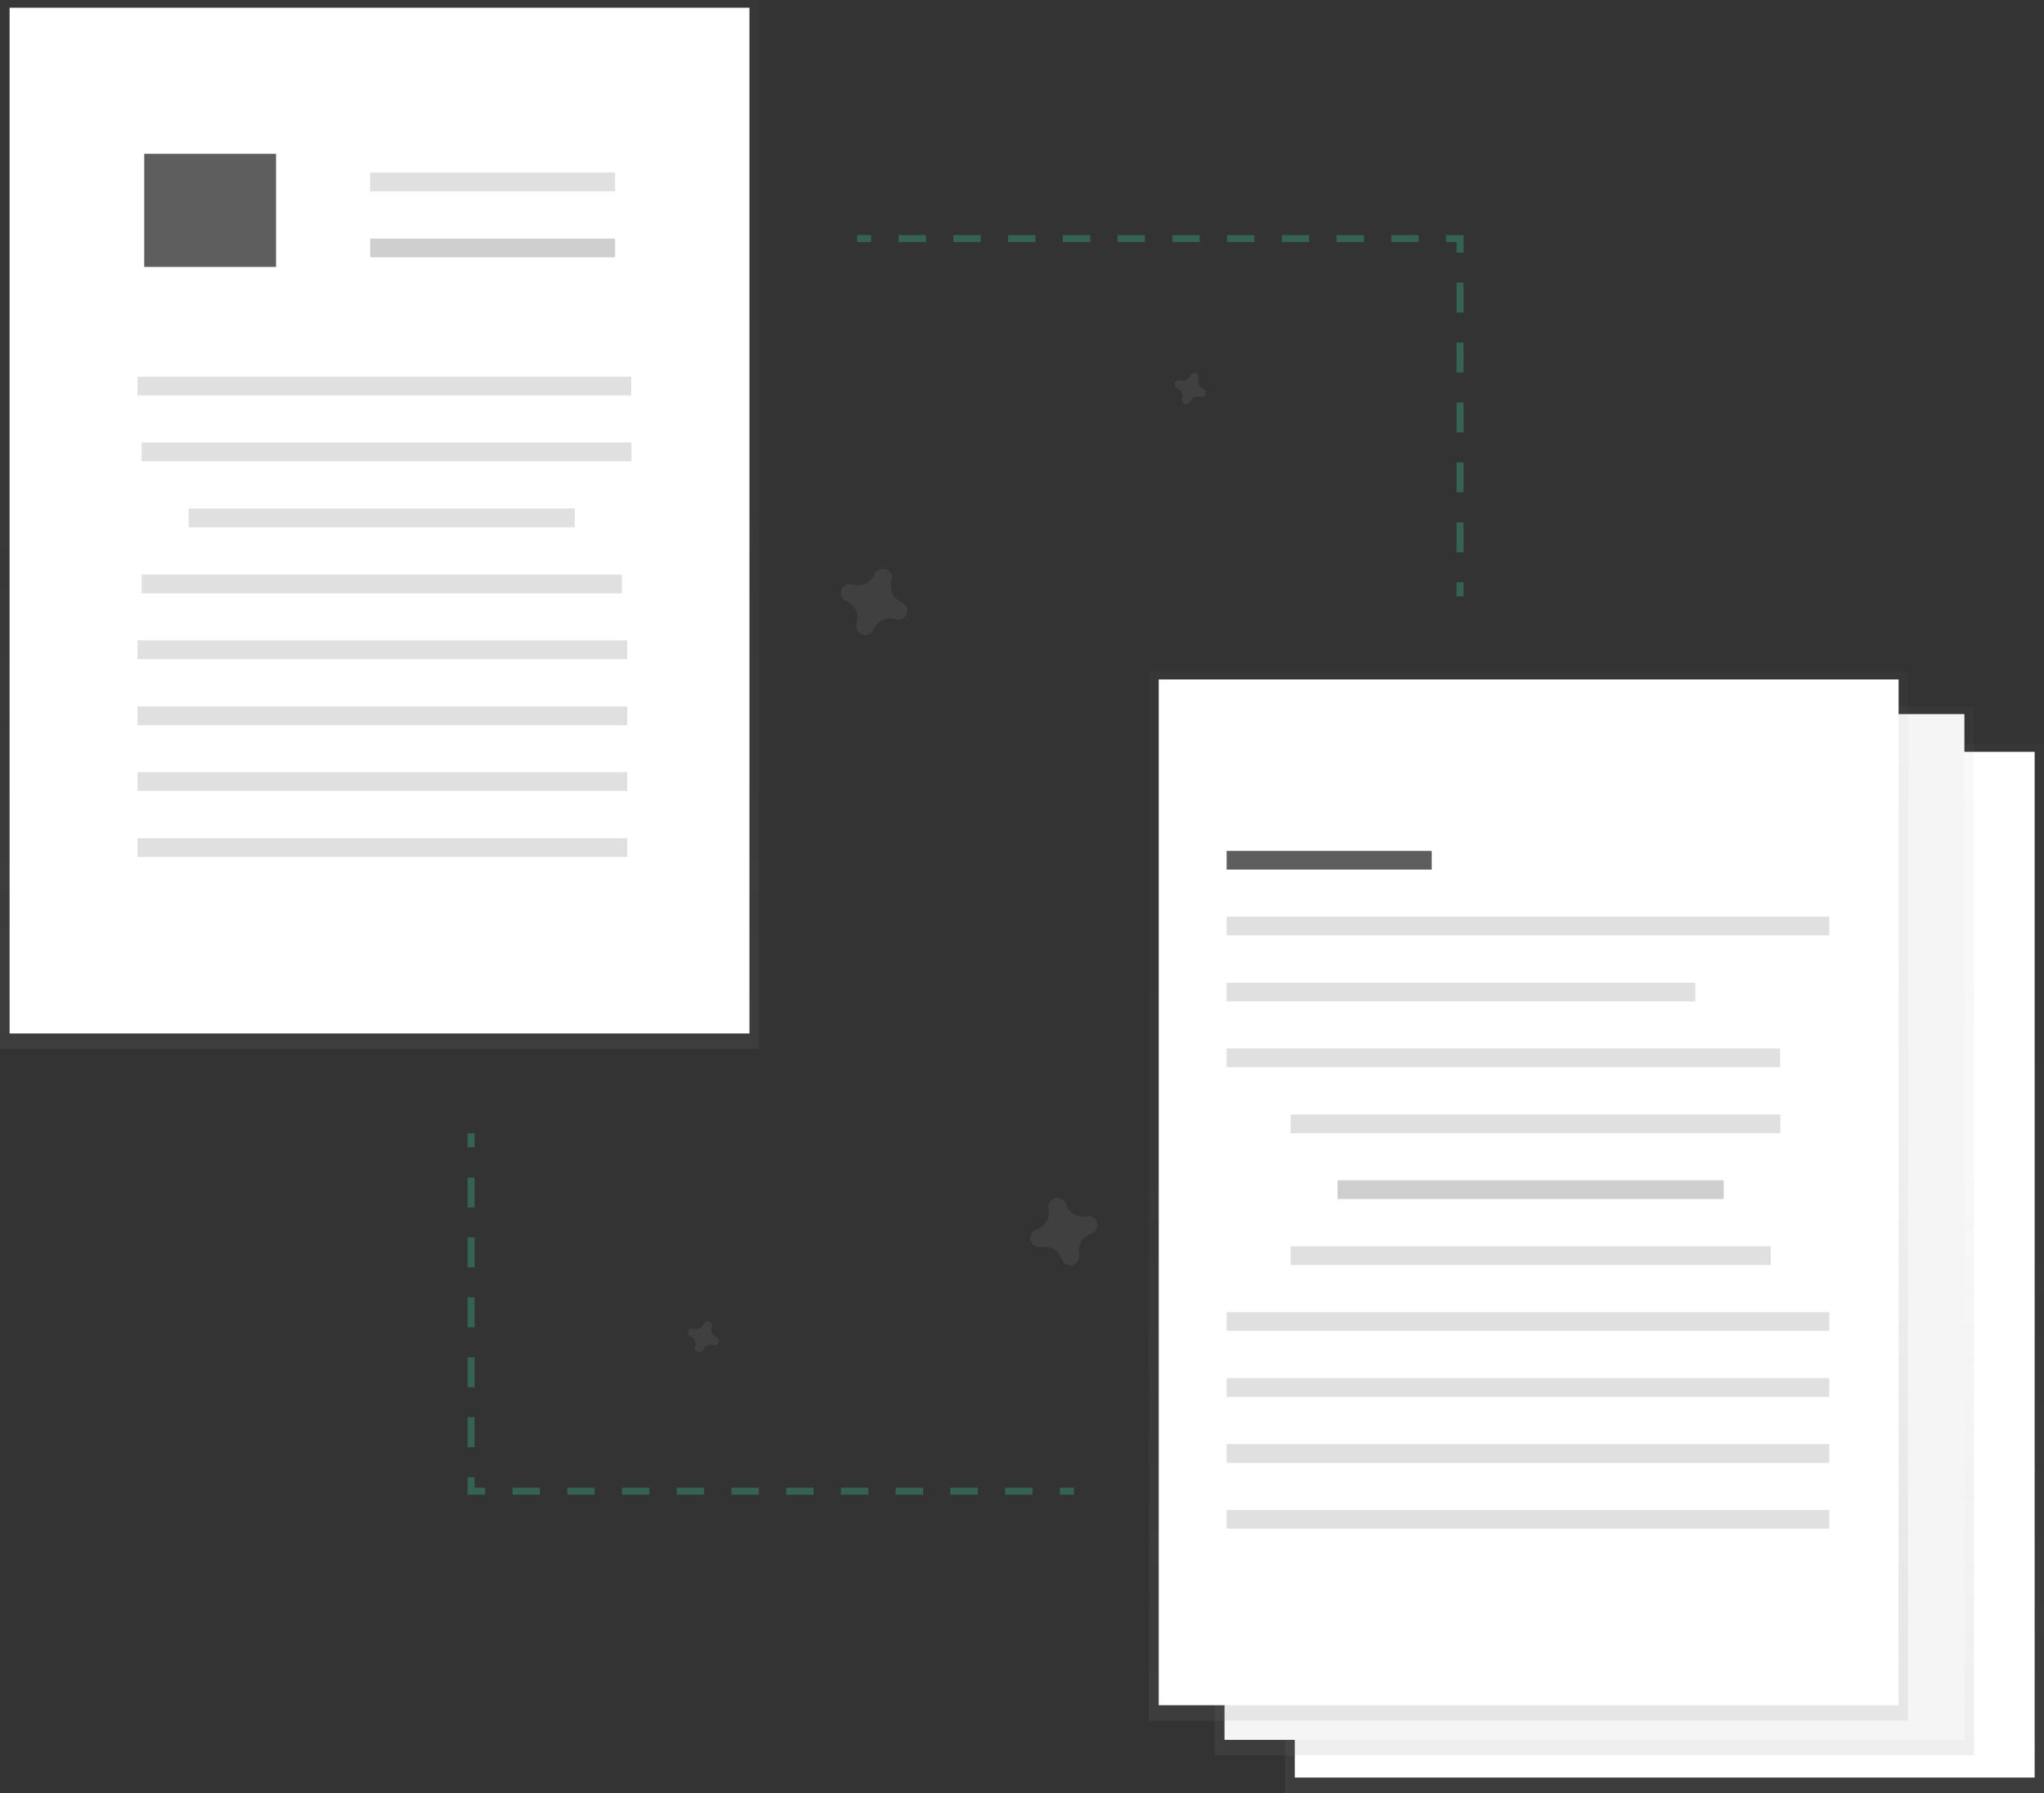 <?xml version="1.0" encoding="utf-8"?>
<!-- Generator: Adobe Illustrator 25.2.0, SVG Export Plug-In . SVG Version: 6.00 Build 0)  -->
<svg version="1.1" id="_x33_805a6c0-1c3f-44ce-9879-1a685de3f73b"
	 xmlns="http://www.w3.org/2000/svg" xmlns:xlink="http://www.w3.org/1999/xlink" x="0px" y="0px" viewBox="0 0 873 765.8"
	 style="enable-background:new 0 0 873 765.8;" xml:space="preserve">
<rect x="0" y="0" width="873" height="765.8" fill="#333333" stroke="none"/>
<style type="text/css">
	.st0{opacity:0.5;}
	.st1{fill:url(#SVGID_1_);}
	.st2{fill:#FFFFFF;}
	.st3{fill:url(#SVGID_2_);}
	.st4{fill:#F5F5F5;}
	.st5{fill:url(#SVGID_3_);}
	.st6{fill:#5E5E5E;}
	.st7{fill:#E0E0E0;}
	.st8{opacity:0.3;fill:#5E5E5E;enable-background:new    ;}
	.st9{fill:url(#SVGID_4_);}
	.st10{opacity:0.3;}
	.st11{fill:none;stroke:#3AD29F;stroke-width:3;stroke-miterlimit:10;}
	.st12{fill:none;stroke:#3AD29F;stroke-width:3;stroke-miterlimit:10;stroke-dasharray:11.69,11.69;}
	.st13{fill:none;stroke:#3AD29F;stroke-width:3;stroke-miterlimit:10;stroke-dasharray:12.8,12.8;}
</style>
<g class="st0">
	
		<linearGradient id="SVGID_1_" gradientUnits="userSpaceOnUse" x1="710.935" y1="0.15" x2="710.935" y2="448.13" gradientTransform="matrix(1 0 0 -1 0 765.89)">
		<stop  offset="0" style="stop-color:#808080;stop-opacity:0.25"/>
		<stop  offset="0.54" style="stop-color:#808080;stop-opacity:0.12"/>
		<stop  offset="1" style="stop-color:#808080;stop-opacity:0.1"/>
	</linearGradient>
	<rect x="548.8" y="317.8" class="st1" width="324.2" height="448"/>
</g>
<rect x="553" y="321.1" class="st2" width="316" height="438.1"/>
<g class="st0">
	
		<linearGradient id="SVGID_2_" gradientUnits="userSpaceOnUse" x1="680.995" y1="16.24" x2="680.995" y2="464.22" gradientTransform="matrix(1 0 0 -1 0 765.89)">
		<stop  offset="0" style="stop-color:#808080;stop-opacity:0.25"/>
		<stop  offset="0.54" style="stop-color:#808080;stop-opacity:0.12"/>
		<stop  offset="1" style="stop-color:#808080;stop-opacity:0.1"/>
	</linearGradient>
	<rect x="518.9" y="301.7" class="st3" width="324.2" height="448"/>
</g>
<rect x="523" y="305" class="st4" width="316" height="438.1"/>
<g class="st0">
	
		<linearGradient id="SVGID_3_" gradientUnits="userSpaceOnUse" x1="652.835" y1="30.98" x2="652.835" y2="478.96" gradientTransform="matrix(1 0 0 -1 0 765.89)">
		<stop  offset="0" style="stop-color:#808080;stop-opacity:0.25"/>
		<stop  offset="0.54" style="stop-color:#808080;stop-opacity:0.12"/>
		<stop  offset="1" style="stop-color:#808080;stop-opacity:0.1"/>
	</linearGradient>
	<rect x="490.7" y="286.9" class="st5" width="324.2" height="448"/>
</g>
<rect x="494.9" y="290.2" class="st2" width="316" height="438.1"/>
<rect x="523.9" y="363.4" class="st6" width="87.6" height="8"/>
<rect x="523.9" y="391.5" class="st7" width="257.4" height="8"/>
<rect x="523.9" y="419.7" class="st7" width="200.2" height="8"/>
<rect x="523.9" y="447.8" class="st7" width="236.4" height="8"/>
<rect x="551.2" y="476" class="st7" width="209.2" height="8"/>
<rect x="571.3" y="504.1" class="st8" width="164.9" height="8"/>
<rect x="551.2" y="532.3" class="st7" width="205.1" height="8"/>
<rect x="523.9" y="560.4" class="st7" width="257.4" height="8"/>
<rect x="523.9" y="588.6" class="st7" width="257.4" height="8"/>
<rect x="523.9" y="616.8" class="st7" width="257.4" height="8"/>
<rect x="523.9" y="644.9" class="st7" width="257.4" height="8"/>
<g class="st0">
	
		<linearGradient id="SVGID_4_" gradientUnits="userSpaceOnUse" x1="162.115" y1="317.91" x2="162.115" y2="765.89" gradientTransform="matrix(1 0 0 -1 0 765.89)">
		<stop  offset="0" style="stop-color:#808080;stop-opacity:0.25"/>
		<stop  offset="0.54" style="stop-color:#808080;stop-opacity:0.12"/>
		<stop  offset="1" style="stop-color:#808080;stop-opacity:0.1"/>
	</linearGradient>
	<rect y="0" class="st9" width="324.2" height="448"/>
</g>
<rect x="4.1" y="3.3" class="st2" width="316" height="438.1"/>
<rect x="58.7" y="160.9" class="st7" width="210.9" height="8"/>
<rect x="60.5" y="189" class="st7" width="209.2" height="8"/>
<rect x="80.6" y="217.2" class="st7" width="164.9" height="8"/>
<rect x="60.5" y="245.4" class="st7" width="205.1" height="8"/>
<rect x="58.7" y="273.5" class="st7" width="209.2" height="8"/>
<rect x="58.7" y="301.7" class="st7" width="209.2" height="8"/>
<rect x="58.7" y="329.8" class="st7" width="209.2" height="8"/>
<rect x="58.7" y="358" class="st7" width="209.2" height="8"/>
<rect x="61.6" y="65.7" class="st6" width="56.3" height="48.3"/>
<rect x="158.1" y="73.7" class="st7" width="104.6" height="8"/>
<rect x="158.1" y="101.9" class="st8" width="104.6" height="8"/>
<g class="st10">
	<line class="st11" x1="366.1" y1="101.9" x2="372.1" y2="101.9"/>
	<line class="st12" x1="383.8" y1="101.9" x2="611.7" y2="101.9"/>
	<polyline class="st11" points="617.6,101.9 623.6,101.9 623.6,107.9 	"/>
	<line class="st13" x1="623.6" y1="120.7" x2="623.6" y2="242.3"/>
	<line class="st11" x1="623.6" y1="248.7" x2="623.6" y2="254.7"/>
</g>
<g class="st10">
	<line class="st11" x1="458.7" y1="636.9" x2="452.7" y2="636.9"/>
	<line class="st12" x1="441" y1="636.9" x2="213.1" y2="636.9"/>
	<polyline class="st11" points="207.2,636.9 201.2,636.9 201.2,630.9 	"/>
	<line class="st13" x1="201.2" y1="618.1" x2="201.2" y2="496.4"/>
	<line class="st11" x1="201.2" y1="490" x2="201.2" y2="484"/>
</g>
<path class="st8" d="M513.9,166.1c-1.7-0.8-2.6-2.7-2-4.4c0-0.1,0.1-0.3,0.1-0.4l0,0c0.1-1-0.7-1.9-1.7-2c-0.6,0-1.2,0.2-1.6,0.7
	l0,0c-0.1,0.1-0.1,0.2-0.2,0.4c-0.8,1.7-2.7,2.6-4.4,2c-0.1,0-0.3-0.1-0.4-0.1l0,0c-1-0.1-1.9,0.7-2,1.7c0,0.6,0.2,1.2,0.7,1.6l0,0
	c0.1,0.1,0.2,0.1,0.4,0.2c1.7,0.8,2.6,2.7,2,4.4c0,0.1-0.1,0.3-0.1,0.4l0,0c-0.1,1,0.7,1.9,1.7,2c0.6,0,1.2-0.2,1.6-0.7l0,0
	c0.1-0.1,0.1-0.2,0.2-0.4c0.8-1.7,2.7-2.6,4.4-2c0.1,0,0.3,0.1,0.4,0.1l0,0c1,0.1,1.9-0.7,2-1.7c0-0.6-0.2-1.2-0.7-1.6l0,0
	C514.2,166.3,514.1,166.2,513.9,166.1z"/>
<path class="st8" d="M385.1,257.3c-3.6-1.6-5.5-5.6-4.3-9.4c0.1-0.3,0.1-0.6,0.2-0.9l0,0c0.2-2.1-1.5-4-3.6-4.1
	c-1.3-0.1-2.6,0.5-3.4,1.6l0,0c-0.2,0.2-0.3,0.5-0.4,0.8c-1.6,3.6-5.6,5.5-9.4,4.3c-0.3-0.1-0.6-0.1-0.9-0.2l0,0
	c-2.1-0.2-4,1.5-4.1,3.6c-0.1,1.3,0.5,2.6,1.6,3.4l0,0c0.2,0.2,0.5,0.3,0.8,0.4c3.6,1.6,5.5,5.6,4.3,9.4c-0.1,0.3-0.1,0.6-0.2,0.9
	l0,0c-0.2,2.1,1.5,4,3.6,4.1c1.3,0.1,2.6-0.5,3.4-1.6l0,0c0.2-0.2,0.3-0.5,0.4-0.8c1.6-3.6,5.6-5.5,9.4-4.3c0.3,0.1,0.6,0.1,0.9,0.2
	l0,0c2.1,0.2,4-1.5,4.1-3.6c0.1-1.3-0.5-2.6-1.6-3.4l0,0C385.7,257.5,385.4,257.4,385.1,257.3z"/>
<path class="st8" d="M464.1,519.5c-3.9,0.8-7.7-1.5-8.9-5.2c-0.1-0.3-0.2-0.5-0.3-0.8l0,0c-1.1-1.8-3.5-2.4-5.3-1.3
	c-1.1,0.7-1.8,1.9-1.9,3.2l0,0c0,0.3,0,0.6,0.1,0.9c0.8,3.9-1.5,7.7-5.2,8.9c-0.3,0.1-0.5,0.2-0.8,0.3l0,0c-1.8,1.1-2.4,3.5-1.3,5.3
	c0.7,1.1,1.9,1.8,3.2,1.9l0,0c0.3,0,0.6,0,0.9-0.1c3.9-0.8,7.7,1.5,8.9,5.2c0.1,0.3,0.2,0.5,0.3,0.8l0,0c1.1,1.8,3.5,2.4,5.3,1.3
	c1.1-0.7,1.8-1.9,1.9-3.2l0,0c0-0.3,0-0.6-0.1-0.9c-0.8-3.9,1.5-7.7,5.2-8.9c0.3-0.1,0.5-0.2,0.8-0.3l0,0c1.8-1.1,2.4-3.5,1.3-5.3
	c-0.7-1.1-1.9-1.8-3.2-1.9l0,0C464.7,519.4,464.4,519.4,464.1,519.5z"/>
<path class="st8" d="M306,571.1c-1.7-0.8-2.6-2.7-2-4.4c0-0.1,0.1-0.3,0.1-0.4l0,0c0.1-1-0.7-1.9-1.7-2c-0.6,0-1.2,0.2-1.6,0.7l0,0
	c-0.1,0.1-0.1,0.2-0.2,0.4c-0.8,1.7-2.7,2.6-4.4,2c-0.1,0-0.3-0.1-0.4-0.1l0,0c-1-0.1-1.9,0.7-2,1.7c0,0.6,0.2,1.2,0.7,1.6l0,0
	c0.1,0.1,0.2,0.1,0.4,0.2c1.7,0.8,2.6,2.7,2,4.4c0,0.1-0.1,0.3-0.1,0.4l0,0c-0.1,1,0.7,1.9,1.7,2c0.6,0,1.2-0.2,1.6-0.7l0,0
	c0.1-0.1,0.1-0.2,0.2-0.4c0.8-1.7,2.7-2.6,4.4-2c0.1,0,0.3,0.1,0.4,0.1l0,0c1,0.1,1.9-0.7,2-1.7c0-0.6-0.2-1.2-0.7-1.6l0,0
	C306.2,571.3,306.1,571.2,306,571.1z"/>
</svg>
